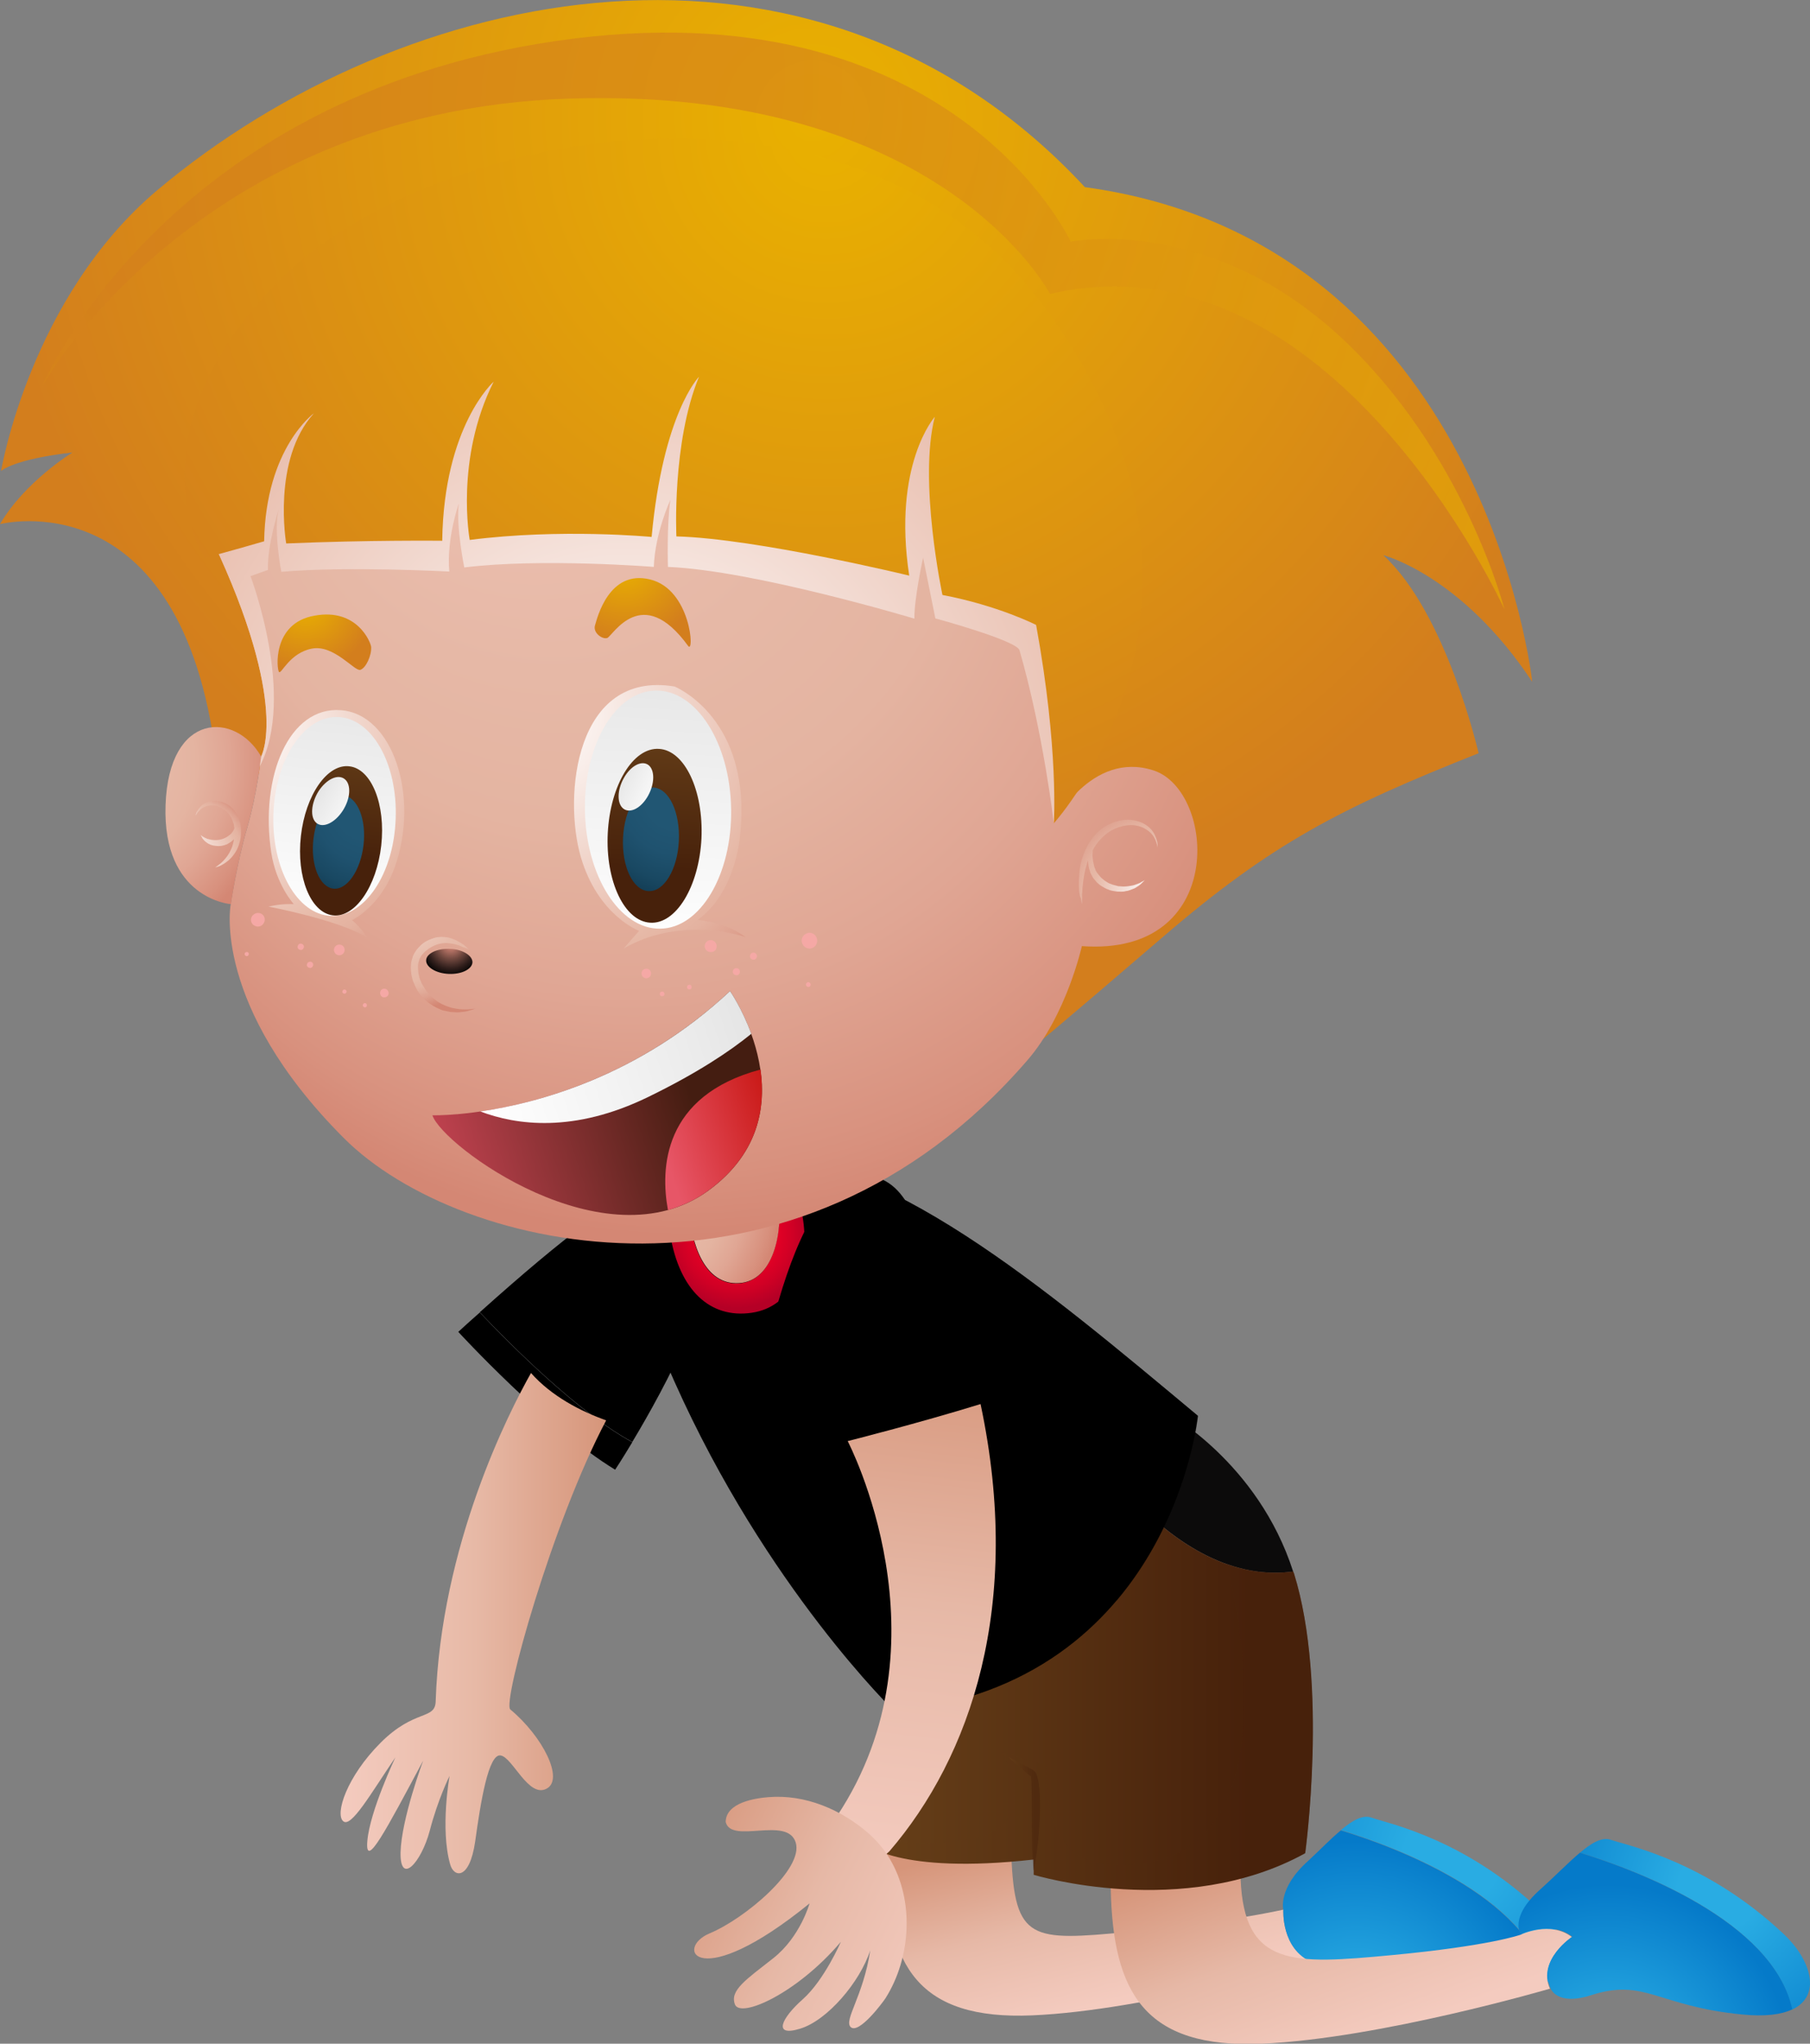 <svg width="66.47" height="75.02" viewBox="0 0 66.47 75.02" xmlns="http://www.w3.org/2000/svg" xmlns:xlink="http://www.w3.org/1999/xlink" xml:space="preserve" overflow="hidden"><rect x="0" y="0" width="66.47" height="75.02" fill="#808080" stroke="none"/><defs></defs><linearGradient x1="12.52" y1="59.586" x2="22.267" y2="59.586" gradientUnits="userSpaceOnUse" id="SVGID_37_"><stop offset="0" stop-color="#F4CBBF"/><stop offset="0.437" stop-color="#E9BCAA"/><stop offset="0.506" stop-color="#E7B9A6"/><stop offset="1" stop-color="#D6957A"/></linearGradient><linearGradient x1="56.222" y1="464.029" x2="38.877" y2="454.228" gradientUnits="userSpaceOnUse" id="SVGID_38_" gradientTransform="matrix(0.386 0.922 -0.922 0.386 438.599 -162.144)"><stop offset="0" stop-color="#F4CBBF"/><stop offset="0.437" stop-color="#E8BBAA"/><stop offset="0.506" stop-color="#E6B8A6"/><stop offset="1" stop-color="#D6957A"/></linearGradient><g><g><radialGradient cx="27.045" cy="45.304" r="2.716" gradientUnits="userSpaceOnUse" id="SVGID_10_"><stop offset="0" stop-color="#FF0024"/><stop offset="0.206" stop-color="#F90024"/><stop offset="0.469" stop-color="#EA0025"/><stop offset="0.761" stop-color="#D00025"/><stop offset="1" stop-color="#B50026"/></radialGradient><radialGradient cx="23.533" cy="44.193" r="5.08" gradientUnits="userSpaceOnUse" id="SVGID_11_"><stop offset="0" stop-color="#F4CBBF"/><stop offset="0.228" stop-color="#EBBEAE"/><stop offset="0.418" stop-color="#E6B8A6"/><stop offset="0.576" stop-color="#E4B4A1"/><stop offset="0.75" stop-color="#E0A694"/><stop offset="0.933" stop-color="#D8917E"/><stop offset="1" stop-color="#D48774"/></radialGradient><g><path d="M17.62 48.17C18.75 49.36 21.24 51.86 23.22 52.93 24.37 51.02 26.64 46.88 26.13 44.87 25.49 42.3 23.92 42.52 17.62 48.17Z"/><path d="M21.64 44.82C22.89 45.15 22.91 48.04 21.29 51.6 21.95 52.12 22.61 52.59 23.22 52.92 24.37 51.01 26.64 46.87 26.13 44.86 25.65 42.97 24.67 42.6 21.64 44.82Z" opacity="0.3"/><path d="M16.83 48.89C16.83 48.89 20.06 52.41 22.59 53.95 22.59 53.95 22.85 53.56 23.22 52.94 21.24 51.87 18.75 49.37 17.62 48.18 17.37 48.4 17.1 48.64 16.83 48.89Z"/></g><g><linearGradient x1="40.983" y1="73.403" x2="39.339" y2="66.977" gradientUnits="userSpaceOnUse" id="SVGID_1_"><stop offset="0" stop-color="#F4CBBF"/><stop offset="0.437" stop-color="#E8BBAA"/><stop offset="0.506" stop-color="#E6B8A6"/><stop offset="1" stop-color="#D6957A"/></linearGradient><radialGradient cx="49.819" cy="74.438" r="6.863" gradientUnits="userSpaceOnUse" id="SVGID_2_"><stop offset="0.193" stop-color="#29ACE3"/><stop offset="1" stop-color="#057AC9"/></radialGradient><radialGradient cx="53.305" cy="68.213" r="9.125" gradientUnits="userSpaceOnUse" id="SVGID_3_"><stop offset="0.193" stop-color="#29ACE3"/><stop offset="1" stop-color="#057AC9"/></radialGradient><path d="M47.13 70.1C47.13 70.1 44.92 70.6 41.41 70.92 37.89 71.25 37.26 71.26 37.14 68.1 37.02 64.94 32.43 64.33 32.51 68.44 32.58 72.15 33.71 74.16 37.91 73.98 42.12 73.8 48.18 72.02 48.18 72.02 47.04 71.53 47.13 70.1 47.13 70.1Z" fill="url(#SVGID_1_)"/><path d="M49.24 67.19C48.83 67.53 48.58 67.81 48.04 68.31 46.91 69.32 47.13 70.11 47.13 70.11 47.13 70.11 47.04 71.54 48.18 72.03 48.18 72.03 50 72.69 55.04 72.97 55.85 73.01 56.42 72.97 56.81 72.79 56.12 69.59 51.14 67.77 49.24 67.19Z" fill="url(#SVGID_2_)"/><path d="M56.53 70.1C53.76 67.48 50.98 66.94 50.36 66.72 50.04 66.61 49.67 66.82 49.24 67.18 51.14 67.76 56.13 69.58 56.81 72.78 57.88 72.28 57.49 71.01 56.53 70.1Z" fill="url(#SVGID_3_)"/></g><g><linearGradient x1="50.61" y1="74.754" x2="47.696" y2="66.91" gradientUnits="userSpaceOnUse" id="SVGID_4_"><stop offset="0" stop-color="#F4CBBF"/><stop offset="0.437" stop-color="#E8BBAA"/><stop offset="0.506" stop-color="#E6B8A6"/><stop offset="1" stop-color="#D6957A"/></linearGradient><radialGradient cx="63.091" cy="69.408" r="7.679" gradientUnits="userSpaceOnUse" id="SVGID_5_"><stop offset="0.193" stop-color="#29ACE3"/><stop offset="1" stop-color="#057AC9"/></radialGradient><radialGradient cx="59.056" cy="75.907" r="6.739" gradientUnits="userSpaceOnUse" id="SVGID_6_"><stop offset="0.193" stop-color="#29ACE3"/><stop offset="1" stop-color="#057AC9"/></radialGradient><path d="M57.73 71.11C56.94 70.49 55.84 71.02 55.84 71.02 55.84 71.02 54.72 71.43 51.1 71.77 47.48 72.11 45.69 72.22 45.56 68.97 45.44 65.72 40.71 65.09 40.79 69.32 40.87 73.14 42.02 75.21 46.35 75.02 50.68 74.83 56.92 73 56.92 73 56.45 71.95 57.73 71.11 57.73 71.11Z" fill="url(#SVGID_4_)"/><path d="M65.52 71.01C62.67 68.32 59.81 67.76 59.17 67.54 58.84 67.42 58.46 67.64 58.02 68.01 59.98 68.61 65.11 70.48 65.81 73.77 66.91 73.26 66.51 71.95 65.52 71.01Z" fill="url(#SVGID_5_)"/><path d="M58.02 68.01C57.6 68.36 57.12 68.86 56.56 69.36 55.4 70.4 55.85 71 55.85 71 55.85 71 56.95 70.48 57.74 71.09 57.74 71.09 56.46 71.93 56.94 72.98 56.94 72.98 57.16 73.65 58.43 73.24 60.42 72.6 60.86 73.65 64 73.95 64.83 74.03 65.42 73.95 65.82 73.76 65.11 70.49 59.97 68.61 58.02 68.01Z" fill="url(#SVGID_6_)"/></g><g><linearGradient x1="31.787" y1="62.256" x2="48.209" y2="62.256" gradientUnits="userSpaceOnUse" id="SVGID_7_"><stop offset="0" stop-color="#674019"/><stop offset="0.856" stop-color="#47210B"/></linearGradient><linearGradient x1="31.787" y1="63.388" x2="48.209" y2="63.388" gradientUnits="userSpaceOnUse" id="SVGID_8_"><stop offset="0" stop-color="#674019"/><stop offset="0.856" stop-color="#47210B"/></linearGradient><linearGradient x1="37.043" y1="66.581" x2="38.184" y2="66.581" gradientUnits="userSpaceOnUse" id="SVGID_9_"><stop offset="0" stop-color="#674019"/><stop offset="0.856" stop-color="#47210B"/></linearGradient><path d="M47.49 57.69C46.2 53.67 42.84 51.85 42.84 51.85 42.84 51.85 42.69 53.31 41.72 55.14 42.92 56.38 45.02 58.03 47.49 57.69Z" fill="#0C0B0B"/><path d="M47.49 57.69C45.02 58.03 42.92 56.38 41.73 55.15 40.6 57.29 38.36 59.94 33.93 61.4 33.93 61.4 32.23 65.53 31.79 67.68 31.79 67.68 32.95 68.82 37.96 68.26L37.96 68.82C37.96 68.82 43.45 70.5 47.93 68.03 47.93 68.03 48.79 61.83 47.52 57.76 47.51 57.73 47.5 57.71 47.49 57.69Z" fill="url(#SVGID_7_)"/><path d="M47.52 57.75C47.51 57.73 47.5 57.71 47.5 57.68 46.62 57.8 45.79 57.67 45.04 57.4 45.04 57.4 48.19 69.03 40.65 68.43 38.08 68.23 38.45 64.77 38.45 64.77 37.63 64.62 36.77 64.28 36.77 64.28 36.77 64.28 38.45 67.01 35.61 67.5 33.88 67.8 32.59 67.61 31.85 67.42 31.83 67.5 31.81 67.58 31.8 67.65 31.8 67.65 32.96 68.79 37.97 68.23L37.97 68.79C37.97 68.79 43.46 70.47 47.94 68 47.93 68.02 48.78 61.82 47.52 57.75Z" fill="url(#SVGID_8_)" opacity="0.4"/><path d="M37.04 64.5C37.04 64.5 37.11 64.53 37.22 64.59 37.33 64.65 37.5 64.73 37.69 64.84 37.74 64.87 37.79 64.89 37.84 64.92L37.92 64.96 37.96 65 37.98 65.01 37.98 65.01 37.98 65.01 38 65.03 38 65.03 38.01 65.04C38.03 65.05 38.07 65.14 38.08 65.17 38.09 65.21 38.1 65.24 38.11 65.28 38.13 65.35 38.14 65.42 38.15 65.49 38.19 65.77 38.19 66.06 38.19 66.35 38.19 66.93 38.14 67.51 38.08 67.95 38.05 68.17 38.02 68.35 38 68.47 37.98 68.6 37.96 68.67 37.96 68.67 37.96 68.67 37.95 68.6 37.94 68.47 37.94 68.34 37.92 68.16 37.91 67.94 37.89 67.5 37.89 66.93 37.89 66.35 37.89 66.06 37.89 65.77 37.88 65.51 37.88 65.44 37.87 65.38 37.87 65.32 37.87 65.29 37.86 65.26 37.86 65.24 37.85 65.2 37.87 65.23 37.85 65.19L37.84 65.18 37.83 65.18C37.84 65.19 37.81 65.16 37.85 65.2L37.85 65.2 37.85 65.2 37.83 65.19 37.79 65.16 37.72 65.1C37.68 65.06 37.63 65.03 37.59 64.99 37.42 64.85 37.29 64.73 37.19 64.65 37.1 64.55 37.04 64.5 37.04 64.5Z" fill="url(#SVGID_9_)" opacity="0.5"/></g><g><path d="M27.26 42.36C32.44 42.24 38.32 47.24 43.99 51.97 43.99 51.97 43.02 61.79 32.86 62.83 32.86 62.83 28.15 58.29 24.77 50.72 21.38 43.16 25.17 42.41 27.26 42.36Z"/><path d="M26.04 45.8C26.97 41.79 42.95 49.66 41 58.77 43.63 55.67 44 51.98 44 51.98 38.32 47.25 32.44 42.24 27.27 42.37 26.77 42.38 26.16 42.44 25.59 42.61L26.04 45.8Z" opacity="0.3"/></g><path d="M29.47 44.64C29.17 42.96 28.1 42.39 28.1 42.39L28.09 42.4C28.34 42.86 28.5 43.42 28.57 43.94 28.76 45.25 28.39 47.04 27.13 47.11 25.88 47.19 25.36 45.69 25.3 44.36 25.3 44.36 25.16 43.55 25.27 42.77L25.23 42.73C25.23 42.73 24.27 43.26 24.61 45.31 24.95 47.36 26.07 48.41 27.6 48.19 29.14 47.97 29.77 46.32 29.47 44.64Z" fill="url(#SVGID_10_)"/><g><g><path d="M34.03 54.83C34.27 52.1 34.99 43.96 32.15 43.21 29.12 42.41 27.67 51.22 27.39 54.04 28.44 54.47 30.53 55.04 34.03 54.83Z"/><path d="M27.39 54.04C27.33 54.66 27.3 55.05 27.3 55.05 27.3 55.05 29.94 56.31 33.91 55.91 33.91 55.91 33.96 55.5 34.02 54.84 30.53 55.04 28.44 54.47 27.39 54.04Z"/></g><path d="M32.16 43.21C31.73 43.1 31.33 43.18 30.97 43.41 32.51 43.69 33.34 49.02 31.84 54.86 32.5 54.88 33.23 54.88 34.04 54.83 34.27 52.1 34.99 43.96 32.16 43.21Z" opacity="0.3"/></g><path d="M25.31 44.36C25.31 44.36 24.84 41.69 26.26 41.39 27.68 41.09 28.39 42.62 28.58 43.93 28.77 45.24 28.4 47.03 27.14 47.1 25.89 47.18 25.37 45.68 25.31 44.36Z" fill="url(#SVGID_11_)"/><g><radialGradient cx="22.201" cy="6.722" r="44.961" gradientUnits="userSpaceOnUse" id="SVGID_36_" gradientTransform="matrix(0.95 -0.312 0.312 0.95 -8.081 3.286)"><stop offset="0.284" stop-color="#D37E1D"/><stop offset="1" stop-color="#E9B100"/></radialGradient><g><radialGradient cx="33.23" cy="4.989" r="42.389" gradientUnits="userSpaceOnUse" id="SVGID_12_" gradientTransform="matrix(0.981 -0.195 0.195 0.981 -3.725 5.886)"><stop offset="0" stop-color="#E9B100"/><stop offset="0.716" stop-color="#D37E1D"/></radialGradient><radialGradient cx="-75.255" cy="36.321" r="25.454" gradientUnits="userSpaceOnUse" id="SVGID_15_" gradientTransform="matrix(-0.933 0.358 0.358 0.933 -60.282 22.055)"><stop offset="0" stop-color="#FFFFFF"/><stop offset="0.22" stop-color="#F9EEEA"/><stop offset="0.675" stop-color="#EAC2B3"/><stop offset="0.776" stop-color="#E6B8A6"/><stop offset="0.835" stop-color="#E4B2A0"/><stop offset="0.914" stop-color="#DEA18F"/><stop offset="1" stop-color="#D48774"/></radialGradient><radialGradient cx="-19.73" cy="-20.272" r="1.258" gradientUnits="userSpaceOnUse" id="SVGID_16_" gradientTransform="matrix(0.995 0.097 -0.097 0.995 34.22 56.748)"><stop offset="0" stop-color="#E69281"/><stop offset="0.132" stop-color="#C17A6C"/><stop offset="0.442" stop-color="#6F473E"/><stop offset="0.696" stop-color="#33201D"/><stop offset="0.883" stop-color="#0E0908"/><stop offset="0.981"/></radialGradient><radialGradient cx="-92.018" cy="46.987" r="3.863" gradientUnits="userSpaceOnUse" id="SVGID_30_" gradientTransform="matrix(-0.933 0.358 0.358 0.933 -60.282 22.055)"><stop offset="0" stop-color="#FFFFFF"/><stop offset="0.168" stop-color="#F9EEEA"/><stop offset="0.514" stop-color="#EAC2B3"/><stop offset="0.591" stop-color="#E6B8A6"/><stop offset="0.698" stop-color="#E4B2A0"/><stop offset="0.843" stop-color="#DEA18F"/><stop offset="1" stop-color="#D48774"/></radialGradient><radialGradient cx="-59.055" cy="32.874" r="2.904" gradientUnits="userSpaceOnUse" id="SVGID_31_" gradientTransform="matrix(-0.933 0.358 0.358 0.933 -60.282 22.055)"><stop offset="0" stop-color="#FFFFFF"/><stop offset="0.213" stop-color="#F9EEEA"/><stop offset="0.651" stop-color="#EAC2B3"/><stop offset="0.749" stop-color="#E6B8A6"/><stop offset="0.814" stop-color="#E4B2A0"/><stop offset="0.903" stop-color="#DEA18F"/><stop offset="1" stop-color="#D48774"/></radialGradient><radialGradient cx="33.59" cy="5.708" r="41.927" gradientUnits="userSpaceOnUse" id="SVGID_32_" gradientTransform="matrix(0.981 -0.195 0.195 0.981 -3.725 5.886)"><stop offset="0" stop-color="#E9B100"/><stop offset="0.716" stop-color="#D37E1D"/></radialGradient><path d="M37.67 38.67C37.67 38.67 38.72 37.82 42.71 34.39 46.7 30.96 49.23 29.66 54.3 27.65 54.3 27.65 53.12 22.5 50.8 20.38 50.8 20.38 53.67 21.1 56.27 25.03 56.27 25.03 54.53 8.87 39.84 6.87 29.86-3.88 14.77-0.57 5.79 6.97 1.1 10.91 0.04 17.29 0.04 17.29 0.04 17.29 0.47 16.86 2.66 16.61 2.66 16.61 0.91 17.68 0 19.24 0 19.24 6.67 17.51 7.94 27.83L37.67 38.67Z" fill="url(#SVGID_12_)"/><g><radialGradient cx="-79.938" cy="30.132" r="23.856" fx="-76.56" fy="16.48" gradientUnits="userSpaceOnUse" id="SVGID_13_" gradientTransform="matrix(-0.933 0.358 0.358 0.933 -60.282 22.055)"><stop offset="0" stop-color="#F4CBBF"/><stop offset="0.228" stop-color="#EBBEAE"/><stop offset="0.418" stop-color="#E6B8A6"/><stop offset="0.576" stop-color="#E4B4A1"/><stop offset="0.75" stop-color="#E0A694"/><stop offset="0.933" stop-color="#D8917E"/><stop offset="1" stop-color="#D48774"/></radialGradient><radialGradient cx="-56.974" cy="28.243" r="7.229" gradientUnits="userSpaceOnUse" id="SVGID_14_" gradientTransform="matrix(-0.933 0.358 0.358 0.933 -60.282 22.055)"><stop offset="0" stop-color="#F4CBBF"/><stop offset="0.228" stop-color="#EBBEAE"/><stop offset="0.418" stop-color="#E6B8A6"/><stop offset="0.576" stop-color="#E4B4A1"/><stop offset="0.75" stop-color="#E0A694"/><stop offset="0.933" stop-color="#D8917E"/><stop offset="1" stop-color="#D48774"/></radialGradient><path d="M9.07 30.41C9.45 29.1 9.59 27.77 9.59 27.77 9.59 27.77 10.66 25.88 7.81 19.85 4.97 13.82 13.28 7.55 24.79 7.17 40.23 6.65 41.35 21.85 38.7 30.22 38.7 30.22 40.07 27.54 42.36 28.28 44.65 29.02 45.08 35.12 39.73 34.73 39.73 34.73 39.17 37.26 37.73 38.92 29.24 48.75 16.92 46.08 12.62 41.77 7.77 36.91 8.47 33.21 8.47 33.21 8.47 33.21 8.69 31.72 9.07 30.41Z" fill="url(#SVGID_13_)"/><path d="M8.48 33.19C8.48 33.19 5.96 33.01 6.08 29.55 6.2 26.1 8.65 26.12 9.59 27.77 9.59 27.77 9.45 29.1 9.07 30.41 8.69 31.72 8.48 33.19 8.48 33.19Z" fill="url(#SVGID_14_)"/></g><path d="M34.35 22.7 33.9 20.47C33.9 20.47 33.57 21.96 33.58 22.71 33.58 22.71 27.7 20.94 24.53 20.81 24.53 20.81 24.48 19.28 24.62 18.35 24.62 18.35 24.06 19.53 24.01 20.81 24.01 20.81 19.88 20.48 17.05 20.83 17.05 20.83 16.74 19.31 16.85 18.48 16.85 18.48 16.39 19.77 16.5 20.98 16.5 20.98 12.72 20.78 10.33 20.99 10.33 20.99 10.03 19.43 10.24 18.68 10.24 18.68 9.81 19.99 9.84 20.92L9.2 21.15C9.2 21.15 10.88 25.57 9.54 28.13L9.54 28.13C9.57 27.9 9.59 27.77 9.59 27.77 9.59 27.77 10.66 25.88 7.81 19.85 4.97 13.82 13.28 7.55 24.79 7.17 40.23 6.65 41.35 21.85 38.7 30.22 38.7 30.22 38.31 26.87 37.44 23.87 37.34 23.51 34.35 22.7 34.35 22.7Z" fill="url(#SVGID_15_)"/><path d="M15.65 35.25C15.64 35.5 16.01 35.73 16.48 35.75 16.95 35.77 17.33 35.58 17.35 35.33 17.36 35.08 16.99 34.85 16.53 34.83 16.05 34.81 15.66 35 15.65 35.25Z" fill="url(#SVGID_16_)"/><g><radialGradient cx="-21.929" cy="-21.948" r="4.391" gradientUnits="userSpaceOnUse" id="SVGID_27_" gradientTransform="matrix(0.995 0.097 -0.097 0.995 34.22 56.748)"><stop offset="0" stop-color="#FFFFFF"/><stop offset="0.1" stop-color="#F9EEEA"/><stop offset="0.268" stop-color="#F1D7CC"/><stop offset="0.434" stop-color="#EBC6B7"/><stop offset="0.596" stop-color="#E7BBAA"/><stop offset="0.749" stop-color="#E6B8A6"/><stop offset="0.814" stop-color="#E4B2A0"/><stop offset="0.903" stop-color="#DEA18F"/><stop offset="1" stop-color="#D48774"/></radialGradient><radialGradient cx="-75.646" cy="34.66" r="4.047" gradientUnits="userSpaceOnUse" id="SVGID_28_" gradientTransform="matrix(-0.949 0.317 0.317 0.949 -59.814 11.784)"><stop offset="0" stop-color="#E9B100"/><stop offset="0.716" stop-color="#D37E1D"/></radialGradient><radialGradient cx="-66.779" cy="25.71" r="3.531" gradientUnits="userSpaceOnUse" id="SVGID_29_" gradientTransform="matrix(-0.933 0.358 0.358 0.933 -60.282 22.055)"><stop offset="0" stop-color="#E9B100"/><stop offset="0.716" stop-color="#D37E1D"/></radialGradient><g><radialGradient cx="4352.98" cy="293.24" r="12.123" gradientUnits="userSpaceOnUse" id="SVGID_17_" gradientTransform="matrix(-1 -0.022 -0.022 1 4378.86 -171.185)"><stop offset="0" stop-color="#FFFFFF"/><stop offset="0.213" stop-color="#F9EEEA"/><stop offset="0.651" stop-color="#EAC2B3"/><stop offset="0.749" stop-color="#E6B8A6"/><stop offset="0.814" stop-color="#E4B2A0"/><stop offset="0.903" stop-color="#DEA18F"/><stop offset="1" stop-color="#D48774"/></radialGradient><path d="M24.77 25.2C24.77 25.2 27.67 26.36 27.17 30.74 27.17 30.74 27.01 32.77 25.62 33.77 25.62 33.77 26.62 33.83 27.38 34.4 27.38 34.4 25.07 33.57 22.9 34.82L23.47 34.17C23.47 34.17 21.96 33.61 21.33 31.46 20.68 29.23 21.12 24.6 24.77 25.2Z" fill="url(#SVGID_17_)"/><g><linearGradient x1="-385.288" y1="-50.86" x2="-381.977" y2="-60.79" gradientUnits="userSpaceOnUse" id="SVGID_18_" gradientTransform="matrix(0.965 -0.262 0.262 0.965 409.031 -16.931)"><stop offset="0" stop-color="#FFFFFF"/><stop offset="0.836" stop-color="#EAEAEA"/><stop offset="1" stop-color="#E5E5E5"/></linearGradient><path d="M26.85 29.69C26.89 32.1 25.72 34.08 24.24 34.09 22.76 34.11 21.52 32.16 21.48 29.75 21.44 27.33 22.61 25.36 24.09 25.35 25.57 25.33 26.81 27.27 26.85 29.69Z" fill="url(#SVGID_18_)"/><g><linearGradient x1="-442.144" y1="503.888" x2="-442.219" y2="497.392" gradientUnits="userSpaceOnUse" id="SVGID_19_" gradientTransform="matrix(0.997 0.077 -0.077 0.997 503.614 -435.519)"><stop offset="0.144" stop-color="#47210B"/><stop offset="1" stop-color="#674019"/></linearGradient><radialGradient cx="-445.012" cy="120.071" r="4.602" gradientUnits="userSpaceOnUse" id="SVGID_20_" gradientTransform="matrix(0.924 -0.114 0.106 0.993 423.288 -140.799)"><stop offset="0.268" stop-color="#215673"/><stop offset="0.473" stop-color="#1F526F"/><stop offset="0.694" stop-color="#194862"/><stop offset="0.922" stop-color="#0F364C"/><stop offset="1" stop-color="#0B2E43"/></radialGradient><linearGradient x1="-687.588" y1="71.224" x2="-689.519" y2="71.377" gradientUnits="userSpaceOnUse" id="SVGID_21_" gradientTransform="matrix(0.785 0.591 -0.466 0.76 597.353 381.555)"><stop offset="0" stop-color="#FFFFFF"/><stop offset="0.836" stop-color="#EAEAEA"/><stop offset="1" stop-color="#E5E5E5"/></linearGradient><path d="M25.76 30.78C25.67 32.54 24.83 33.93 23.88 33.87 22.93 33.82 22.23 32.34 22.32 30.58 22.41 28.82 23.25 27.43 24.2 27.49 25.14 27.54 25.84 29.01 25.76 30.78Z" fill="url(#SVGID_19_)"/><path d="M24.93 30.87C24.88 31.92 24.38 32.75 23.81 32.71 23.24 32.68 22.83 31.8 22.88 30.75 22.93 29.7 23.44 28.87 24 28.91 24.57 28.94 24.98 29.82 24.93 30.87Z" fill="url(#SVGID_20_)"/><path d="M23.8 29.21C23.55 29.66 23.15 29.87 22.9 29.69 22.65 29.51 22.66 29 22.91 28.56 23.16 28.11 23.56 27.9 23.81 28.08 24.05 28.26 24.05 28.76 23.8 29.21Z" fill="url(#SVGID_21_)"/></g></g><g><path d="M26.32 34.72C26.33 34.84 26.24 34.95 26.12 34.95 26 34.96 25.89 34.87 25.88 34.75 25.87 34.63 25.96 34.52 26.08 34.51 26.21 34.5 26.31 34.6 26.32 34.72Z" fill="#F5A8A5"/><path d="M27.17 35.66C27.18 35.73 27.12 35.8 27.05 35.8 26.98 35.8 26.92 35.75 26.91 35.68 26.91 35.61 26.96 35.54 27.03 35.54 27.11 35.53 27.17 35.59 27.17 35.66Z" fill="#F5A8A5"/><path d="M27.8 35.09C27.8 35.16 27.75 35.23 27.68 35.23 27.61 35.23 27.54 35.18 27.54 35.11 27.54 35.04 27.59 34.97 27.66 34.97 27.73 34.96 27.79 35.02 27.8 35.09Z" fill="#F5A8A5"/><path d="M25.4 36.23C25.4 36.28 25.37 36.32 25.32 36.32 25.27 36.32 25.23 36.29 25.23 36.24 25.23 36.19 25.26 36.15 25.31 36.15 25.36 36.14 25.4 36.18 25.4 36.23Z" fill="#F5A8A5"/><path d="M24.75 35.1C24.75 35.14 24.76 35.17 24.76 35.17 24.76 35.17 24.75 35.14 24.75 35.1 24.75 35.06 24.75 35.04 24.75 35.04 24.75 35.04 24.75 35.07 24.75 35.1Z" fill="#F5A8A5"/><path d="M23.91 35.72C23.92 35.82 23.84 35.9 23.75 35.91 23.65 35.92 23.57 35.84 23.56 35.75 23.55 35.65 23.62 35.57 23.72 35.56 23.82 35.55 23.9 35.62 23.91 35.72Z" fill="#F5A8A5"/><path d="M24.4 36.48C24.41 36.53 24.37 36.57 24.32 36.57 24.27 36.57 24.23 36.54 24.23 36.49 24.23 36.44 24.26 36.4 24.31 36.4 24.36 36.39 24.4 36.43 24.4 36.48Z" fill="#F5A8A5"/><path d="M30.01 34.51C30.02 34.67 29.91 34.8 29.75 34.82 29.59 34.83 29.46 34.71 29.44 34.55 29.43 34.39 29.55 34.26 29.71 34.24 29.86 34.23 30 34.35 30.01 34.51Z" fill="#F5A8A5"/><path d="M29.77 36.14C29.77 36.19 29.74 36.23 29.69 36.23 29.64 36.23 29.6 36.2 29.6 36.15 29.59 36.1 29.63 36.06 29.68 36.05 29.72 36.05 29.77 36.09 29.77 36.14Z" fill="#F5A8A5"/></g><g><g><radialGradient cx="-51.641" cy="-26.914" r="10.524" gradientUnits="userSpaceOnUse" id="SVGID_22_" gradientTransform="matrix(-0.996 0.086 0.086 0.996 -40.706 57.894)"><stop offset="0" stop-color="#FFFFFF"/><stop offset="0.213" stop-color="#F9EEEA"/><stop offset="0.651" stop-color="#EAC2B3"/><stop offset="0.749" stop-color="#E6B8A6"/><stop offset="0.814" stop-color="#E4B2A0"/><stop offset="0.903" stop-color="#DEA18F"/><stop offset="1" stop-color="#D48774"/></radialGradient><path d="M12.93 33.78C13.49 33.47 14.14 32.84 14.51 31.8 15.41 29.21 14.42 26.21 12.52 26.07 10.62 25.92 9.54 28.49 9.96 31.29 10.14 32.48 10.79 33.19 10.79 33.19 10.79 33.19 10.34 33.16 9.86 33.28 9.86 33.28 12.45 33.77 13.47 34.41 13.48 34.42 13.28 34.06 12.93 33.78Z" fill="url(#SVGID_22_)"/><g><linearGradient x1="-400.361" y1="-59.621" x2="-397.596" y2="-67.918" gradientUnits="userSpaceOnUse" id="SVGID_23_" gradientTransform="matrix(0.978 -0.21 0.21 0.978 415.776 8.266)"><stop offset="0" stop-color="#FFFFFF"/><stop offset="0.836" stop-color="#EAEAEA"/><stop offset="1" stop-color="#E5E5E5"/></linearGradient><path d="M14.53 30.06C14.46 32.08 13.39 33.67 12.15 33.62 10.91 33.57 9.97 31.89 10.04 29.88 10.11 27.86 11.18 26.27 12.41 26.32 13.66 26.36 14.61 28.04 14.53 30.06Z" fill="url(#SVGID_23_)"/><g><linearGradient x1="-458.271" y1="498.022" x2="-458.335" y2="492.424" gradientUnits="userSpaceOnUse" id="SVGID_24_" gradientTransform="matrix(0.99 0.139 -0.139 0.99 535.136 -397.074)"><stop offset="0.144" stop-color="#47210B"/><stop offset="1" stop-color="#674019"/></linearGradient><radialGradient cx="-460.081" cy="110.145" r="4.162" gradientUnits="userSpaceOnUse" id="SVGID_25_" gradientTransform="matrix(0.929 -0.057 0.044 0.998 435.99 -106.493)"><stop offset="0.268" stop-color="#215673"/><stop offset="0.473" stop-color="#1F526F"/><stop offset="0.694" stop-color="#194862"/><stop offset="0.922" stop-color="#0F364C"/><stop offset="1" stop-color="#0B2E43"/></radialGradient><linearGradient x1="-705.18" y1="76.746" x2="-707.173" y2="76.904" gradientUnits="userSpaceOnUse" id="SVGID_26_" gradientTransform="matrix(0.747 0.638 -0.512 0.73 579.321 424.086)"><stop offset="0" stop-color="#FFFFFF"/><stop offset="0.836" stop-color="#EAEAEA"/><stop offset="1" stop-color="#E5E5E5"/></linearGradient><path d="M14 31.04C13.83 32.55 13.03 33.7 12.22 33.6 11.41 33.5 10.88 32.2 11.05 30.69 11.22 29.18 12.02 28.03 12.83 28.13 13.64 28.22 14.17 29.53 14 31.04Z" fill="url(#SVGID_24_)"/><path d="M13.35 31.02C13.24 31.96 12.74 32.68 12.24 32.62 11.73 32.56 11.4 31.74 11.51 30.8 11.62 29.86 12.12 29.14 12.62 29.2 13.13 29.26 13.46 30.08 13.35 31.02Z" fill="url(#SVGID_25_)"/><path d="M12.58 29.77C12.29 30.21 11.86 30.41 11.62 30.21 11.38 30.01 11.42 29.49 11.7 29.04 11.99 28.6 12.41 28.4 12.66 28.6 12.91 28.8 12.87 29.33 12.58 29.77Z" fill="url(#SVGID_26_)"/></g></g></g><g><path d="M12.28 34.79C12.24 34.89 12.28 35 12.38 35.05 12.48 35.09 12.59 35.05 12.64 34.95 12.68 34.85 12.64 34.73 12.54 34.69 12.44 34.65 12.33 34.69 12.28 34.79Z" fill="#F5A8A5"/><path d="M11.28 35.37C11.25 35.43 11.28 35.5 11.34 35.52 11.4 35.55 11.47 35.52 11.49 35.46 11.52 35.4 11.49 35.33 11.43 35.31 11.38 35.29 11.31 35.31 11.28 35.37Z" fill="#F5A8A5"/><path d="M10.94 34.71C10.91 34.77 10.94 34.84 11 34.86 11.06 34.89 11.13 34.86 11.15 34.8 11.18 34.74 11.15 34.67 11.09 34.65 11.03 34.62 10.96 34.65 10.94 34.71Z" fill="#F5A8A5"/><path d="M12.58 36.37C12.56 36.41 12.58 36.46 12.62 36.47 12.66 36.49 12.7 36.47 12.72 36.43 12.74 36.39 12.72 36.34 12.68 36.33 12.64 36.31 12.6 36.33 12.58 36.37Z" fill="#F5A8A5"/><path d="M13.45 35.63C13.44 35.66 13.43 35.68 13.43 35.68 13.43 35.68 13.44 35.66 13.45 35.63 13.46 35.6 13.47 35.58 13.47 35.58 13.47 35.58 13.47 35.6 13.45 35.63Z" fill="#F5A8A5"/><path d="M13.97 36.39C13.94 36.47 13.97 36.56 14.05 36.6 14.13 36.63 14.22 36.6 14.26 36.52 14.29 36.44 14.26 36.35 14.18 36.31 14.09 36.27 14 36.31 13.97 36.39Z" fill="#F5A8A5"/><path d="M13.33 36.87C13.31 36.91 13.33 36.95 13.37 36.97 13.41 36.99 13.46 36.97 13.47 36.93 13.48 36.89 13.47 36.84 13.43 36.83 13.39 36.81 13.35 36.83 13.33 36.87Z" fill="#F5A8A5"/><path d="M9.24 33.66C9.18 33.79 9.24 33.94 9.37 33.99 9.5 34.05 9.64 33.99 9.7 33.86 9.76 33.73 9.7 33.58 9.57 33.53 9.45 33.48 9.3 33.54 9.24 33.66Z" fill="#F5A8A5"/><path d="M8.99 34.99C8.97 35.03 8.99 35.07 9.03 35.09 9.07 35.11 9.12 35.09 9.13 35.05 9.15 35.01 9.13 34.96 9.09 34.95 9.05 34.94 9.01 34.95 8.99 34.99Z" fill="#F5A8A5"/></g></g></g><path d="M17.22 34.86C17.22 34.86 17.16 34.79 17.04 34.69 16.91 34.6 16.71 34.47 16.44 34.41 16.3 34.39 16.15 34.38 15.98 34.42 15.82 34.47 15.65 34.53 15.51 34.65L15.48 34.67 15.47 34.68 15.46 34.69 15.46 34.69 15.46 34.69 15.45 34.7 15.4 34.75 15.31 34.85C15.25 34.94 15.17 35.05 15.15 35.15 15.07 35.36 15.08 35.58 15.11 35.79 15.14 35.89 15.15 36 15.2 36.09L15.26 36.23 15.33 36.36C15.43 36.53 15.56 36.67 15.7 36.78 15.84 36.89 15.99 36.98 16.14 37.04 16.21 37.08 16.29 37.1 16.36 37.11 16.43 37.12 16.5 37.15 16.57 37.15 16.71 37.16 16.83 37.17 16.94 37.15 17.05 37.14 17.14 37.13 17.22 37.1 17.37 37.05 17.46 37.03 17.46 37.03 17.46 37.03 17.37 37.03 17.22 37.05 17.14 37.06 17.05 37.05 16.95 37.05 16.84 37.05 16.73 37.02 16.61 37 16.55 36.99 16.49 36.96 16.42 36.94 16.36 36.92 16.29 36.89 16.23 36.86 16.1 36.8 15.98 36.7 15.86 36.6 15.74 36.49 15.64 36.36 15.56 36.22L15.49 36.11 15.44 35.99C15.4 35.91 15.39 35.83 15.37 35.75 15.35 35.59 15.33 35.41 15.39 35.26 15.4 35.22 15.41 35.18 15.43 35.16L15.48 35.07 15.57 34.97 15.62 34.92C15.63 34.91 15.6 34.93 15.61 34.93L15.61 34.93 15.61 34.93 15.62 34.92 15.63 34.91 15.66 34.89C15.78 34.79 15.91 34.72 16.05 34.67 16.18 34.63 16.32 34.61 16.44 34.62 16.56 34.63 16.68 34.65 16.78 34.68 16.88 34.71 16.97 34.75 17.03 34.78 17.15 34.8 17.22 34.86 17.22 34.86Z" fill="url(#SVGID_27_)"/><path d="M21.85 22.96C21.77 23.22 22.11 23.48 22.3 23.42 22.5 23.35 23.57 21.37 25.27 23.71 25.51 24.04 25.38 21.63 23.87 21.27 22.36 20.9 21.93 22.69 21.85 22.96Z" fill="url(#SVGID_28_)"/><path d="M13.63 23.75C13.65 24.04 13.45 24.52 13.23 24.59 13.02 24.65 12.26 23.65 11.45 23.81 10.64 23.97 10.34 24.74 10.25 24.67 10.16 24.6 9.98 22.87 11.55 22.6 13.12 22.31 13.62 23.59 13.63 23.75Z" fill="url(#SVGID_29_)"/></g><path d="M39.63 32.71C39.62 32.6 39.62 32.49 39.62 32.35 39.63 32.22 39.63 32.08 39.65 31.93 39.67 31.78 39.7 31.62 39.76 31.46 39.86 31.14 40.04 30.82 40.3 30.56 40.43 30.43 40.58 30.33 40.75 30.25 40.91 30.17 41.09 30.12 41.26 30.1 41.6 30.06 41.94 30.16 42.15 30.33 42.26 30.41 42.34 30.52 42.39 30.61 42.44 30.71 42.47 30.8 42.49 30.87 42.51 30.95 42.51 31.01 42.51 31.05 42.51 31.09 42.51 31.11 42.51 31.11 42.51 31.11 42.5 31.02 42.45 30.88 42.4 30.74 42.29 30.56 42.08 30.44 41.88 30.31 41.59 30.25 41.3 30.31 41.01 30.36 40.71 30.51 40.49 30.73 40.37 30.84 40.28 30.97 40.19 31.1 40.17 31.14 40.15 31.17 40.13 31.21 40.13 31.27 40.12 31.34 40.12 31.41 40.13 31.48 40.13 31.57 40.15 31.65 40.17 31.73 40.18 31.82 40.22 31.9 40.24 31.99 40.31 32.06 40.36 32.13L40.45 32.23 40.56 32.32C40.64 32.37 40.71 32.43 40.8 32.45 40.88 32.49 40.98 32.5 41.06 32.53 41.15 32.53 41.24 32.55 41.32 32.54 41.4 32.54 41.48 32.52 41.56 32.51 41.64 32.5 41.7 32.47 41.76 32.45 41.82 32.43 41.87 32.41 41.91 32.38 41.99 32.34 42.04 32.31 42.04 32.31 42.04 32.31 42 32.35 41.94 32.41 41.91 32.44 41.87 32.48 41.81 32.52 41.75 32.55 41.69 32.61 41.61 32.63 41.53 32.66 41.45 32.7 41.35 32.71 41.26 32.74 41.15 32.73 41.04 32.73 40.94 32.71 40.82 32.71 40.72 32.66 40.61 32.63 40.51 32.56 40.41 32.5 40.36 32.46 40.32 32.43 40.28 32.39L40.17 32.26C40.13 32.22 40.11 32.16 40.08 32.11 40.05 32.06 40.03 32.01 40.02 31.96 39.98 31.86 39.97 31.75 39.96 31.66 39.96 31.63 39.96 31.61 39.96 31.58 39.94 31.63 39.92 31.68 39.91 31.73 39.89 31.8 39.87 31.87 39.85 31.94 39.82 32.08 39.8 32.21 39.78 32.34 39.77 32.47 39.75 32.58 39.75 32.68 39.74 32.78 39.73 32.87 39.74 32.95 39.74 33.1 39.73 33.19 39.73 33.19 39.73 33.19 39.71 33.11 39.69 32.96 39.65 32.91 39.65 32.82 39.63 32.71Z" fill="url(#SVGID_30_)"/><path d="M7.45 30.71C7.47 30.72 7.5 30.74 7.54 30.76 7.58 30.77 7.61 30.8 7.65 30.8 7.82 30.85 8.05 30.86 8.24 30.77 8.29 30.75 8.34 30.72 8.38 30.69 8.42 30.66 8.46 30.63 8.5 30.59 8.52 30.55 8.56 30.52 8.58 30.47 8.59 30.45 8.6 30.42 8.61 30.4L8.6 30.36 8.59 30.27 8.56 30.19C8.54 30.09 8.48 29.98 8.42 29.9 8.39 29.85 8.35 29.82 8.31 29.78 8.27 29.75 8.23 29.71 8.18 29.69 8.1 29.62 8 29.59 7.91 29.57 7.82 29.55 7.72 29.56 7.64 29.58 7.55 29.6 7.48 29.63 7.42 29.67 7.36 29.71 7.32 29.76 7.28 29.8 7.24 29.84 7.23 29.88 7.21 29.9 7.19 29.93 7.18 29.94 7.18 29.94 7.18 29.94 7.19 29.92 7.19 29.9 7.2 29.87 7.2 29.82 7.24 29.78 7.27 29.73 7.3 29.67 7.36 29.61 7.42 29.55 7.49 29.49 7.59 29.46 7.64 29.44 7.69 29.43 7.75 29.41 7.8 29.41 7.87 29.4 7.93 29.4 8.05 29.41 8.18 29.43 8.3 29.5 8.42 29.56 8.53 29.65 8.61 29.76 8.69 29.87 8.76 29.99 8.8 30.14L8.83 30.24 8.84 30.33 8.85 30.42C8.85 30.47 8.85 30.49 8.85 30.53 8.85 30.6 8.85 30.66 8.84 30.73 8.83 30.79 8.82 30.86 8.8 30.92 8.77 31.04 8.72 31.16 8.66 31.26 8.6 31.36 8.53 31.45 8.46 31.52 8.32 31.66 8.17 31.74 8.07 31.79 7.97 31.83 7.9 31.84 7.9 31.84 7.9 31.84 7.96 31.81 8.04 31.74 8.13 31.68 8.24 31.57 8.35 31.42 8.4 31.35 8.45 31.26 8.49 31.17 8.53 31.08 8.56 30.98 8.58 30.87 8.58 30.85 8.59 30.83 8.59 30.8 8.57 30.83 8.55 30.85 8.52 30.87 8.47 30.92 8.4 30.95 8.34 30.99 8.27 31.02 8.2 31.04 8.13 31.05 8.06 31.06 7.99 31.06 7.92 31.05 7.79 31.04 7.66 30.99 7.58 30.92 7.53 30.89 7.5 30.85 7.47 30.82 7.44 30.79 7.42 30.76 7.41 30.73 7.38 30.68 7.37 30.65 7.37 30.65 7.37 30.65 7.4 30.68 7.45 30.71Z" fill="url(#SVGID_31_)"/><path d="M38.7 30.22C38.7 30.22 38.89 27.53 38.05 22.94 38.05 22.94 36.66 22.23 34.61 21.84 34.61 21.84 33.72 17.66 34.33 15.3 34.33 15.3 32.77 17.05 33.39 21.13 33.39 21.13 27.79 19.77 24.84 19.69 24.84 19.69 24.67 16.25 25.67 13.83 25.67 13.83 24.35 15.16 23.93 19.71 23.93 19.71 20.59 19.39 17.25 19.82 17.25 19.82 16.7 16.85 18.13 14.01 18.13 14.01 16.3 15.63 16.24 19.85 16.24 19.85 13.51 19.82 10.51 19.95 10.51 19.95 9.98 16.87 11.53 15.17 11.53 15.17 9.76 16.44 9.7 19.87 9.7 19.87 8.29 20.28 7.51 20.48 7.51 20.48 4.66 16.04 10.16 10.39 15.66 4.74 31.16 1.74 38.22 11.09 46.35 21.85 38.7 30.22 38.7 30.22Z" fill="url(#SVGID_32_)"/></g><g><linearGradient x1="8.212" y1="45.803" x2="20.271" y2="45.803" gradientUnits="userSpaceOnUse" id="SVGID_33_" gradientTransform="matrix(0.95 -0.312 0.312 0.95 -8.081 3.286)"><stop offset="0" stop-color="#E34C61"/><stop offset="1" stop-color="#441D11"/></linearGradient><path d="M15.88 40.94C15.88 40.94 21.74 41.11 26.81 36.38 26.81 36.38 29.91 40.85 26.02 43.7 22.24 46.47 16.24 42.06 15.88 40.94Z" fill="url(#SVGID_33_)"/><g><linearGradient x1="18.118" y1="47.343" x2="22.957" y2="47.343" gradientUnits="userSpaceOnUse" id="SVGID_34_" gradientTransform="matrix(0.95 -0.312 0.312 0.95 -8.081 3.286)"><stop offset="0.115" stop-color="#E75667"/><stop offset="1" stop-color="#CA1A18"/></linearGradient><linearGradient x1="12.708" y1="43.765" x2="23.049" y2="43.765" gradientUnits="userSpaceOnUse" id="SVGID_35_" gradientTransform="matrix(0.95 -0.312 0.312 0.95 -8.081 3.286)"><stop offset="0" stop-color="#FFFFFF"/><stop offset="0.836" stop-color="#EAEAEA"/><stop offset="1" stop-color="#E5E5E5"/></linearGradient><path d="M24.53 44.42C25.05 44.27 25.56 44.04 26.03 43.69 27.84 42.36 28.13 40.68 27.93 39.26 24.33 40.22 24.25 42.91 24.53 44.42Z" fill="url(#SVGID_34_)"/><path d="M17.64 40.8C18.96 41.3 21.07 41.6 23.8 40.27 25.59 39.4 26.79 38.6 27.59 37.95 27.25 37.01 26.81 36.38 26.81 36.38 23.46 39.51 19.76 40.49 17.64 40.8Z" fill="url(#SVGID_35_)"/></g></g><path d="M1.55 14.18C1.55 14.18 5.97 3.61 20.45 1.5 34.94-0.6 39.32 8.87 39.32 8.87 39.32 8.87 44.36 7.86 49.24 12.38 53.78 16.59 55.25 22.37 55.25 22.37 55.25 22.37 48.9 8.4 38.56 10.79 38.56 10.79 34.59 3.17 20.89 3.62 7.18 4.07 1.55 14.18 1.55 14.18Z" fill="url(#SVGID_36_)" opacity="0.6"/></g></g></g><path d="M18.74 62.75C18.44 62.5 20.29 55.86 22.26 52.14 21.34 51.81 20.26 51.26 19.5 50.4 18.69 51.84 16.19 56.71 16 62.45 15.98 63.15 15.23 62.72 13.98 63.97 12.73 65.22 12.3 66.58 12.6 66.85 12.89 67.12 13.61 65.85 14.52 64.51 14.52 64.51 13.58 66.49 13.49 67.58 13.4 68.67 14.18 67.17 15.54 64.63 15.54 64.63 14.74 66.77 14.71 68 14.69 69.23 15.47 68.37 15.78 67.21 16.08 66.05 16.51 65.19 16.51 65.19 16.51 65.19 16.16 67.12 16.53 68.43 16.66 68.92 17.24 69.04 17.45 67.6 17.65 66.15 17.94 64.35 18.39 64.44 18.83 64.52 19.41 66.01 20.07 65.66 20.73 65.32 19.93 63.74 18.74 62.75Z" fill="url(#SVGID_37_)"/><path d="M32.66 67.96C35.64 64.5 37.58 58.93 36.01 51.54 33.71 52.25 31.13 52.9 31.13 52.9 31.13 52.9 34.99 60.27 30.74 66.66 29.98 67.64 31.35 69.22 32.66 67.96Z" fill="url(#SVGID_38_)"/><g><linearGradient x1="60.602" y1="463.589" x2="52.281" y2="470.922" gradientUnits="userSpaceOnUse" id="SVGID_39_" gradientTransform="matrix(0.386 0.922 -0.922 0.386 438.599 -162.144)"><stop offset="0" stop-color="#F4CBBF"/><stop offset="0.437" stop-color="#E8BBAA"/><stop offset="0.506" stop-color="#E6B8A6"/><stop offset="1" stop-color="#D6957A"/></linearGradient><path d="M32.69 68.26C32.49 67.91 32.22 67.59 31.91 67.31 30.9 66.43 29.58 65.86 28.22 65.97 27.72 66.01 26.66 66.17 26.65 66.88 26.85 67.71 28.91 66.65 29.22 67.63 29.53 68.6 27.36 70.43 26.06 70.97 24.75 71.52 25.61 73.22 29.73 69.87 29.73 69.87 29.39 71.1 28.4 71.88 27.41 72.66 26.79 73.06 26.99 73.58 27.19 74.1 29.27 73.18 30.88 71.28 30.88 71.28 30.27 72.69 29.48 73.39 28.69 74.09 28.37 74.78 29.38 74.47 30.38 74.17 31.58 72.76 31.96 71.59 31.7 73.29 30.98 74.15 31.24 74.41 31.54 74.69 32.43 73.49 32.52 73.35 33.46 71.86 33.58 69.77 32.69 68.26Z" fill="url(#SVGID_39_)"/></g></svg>